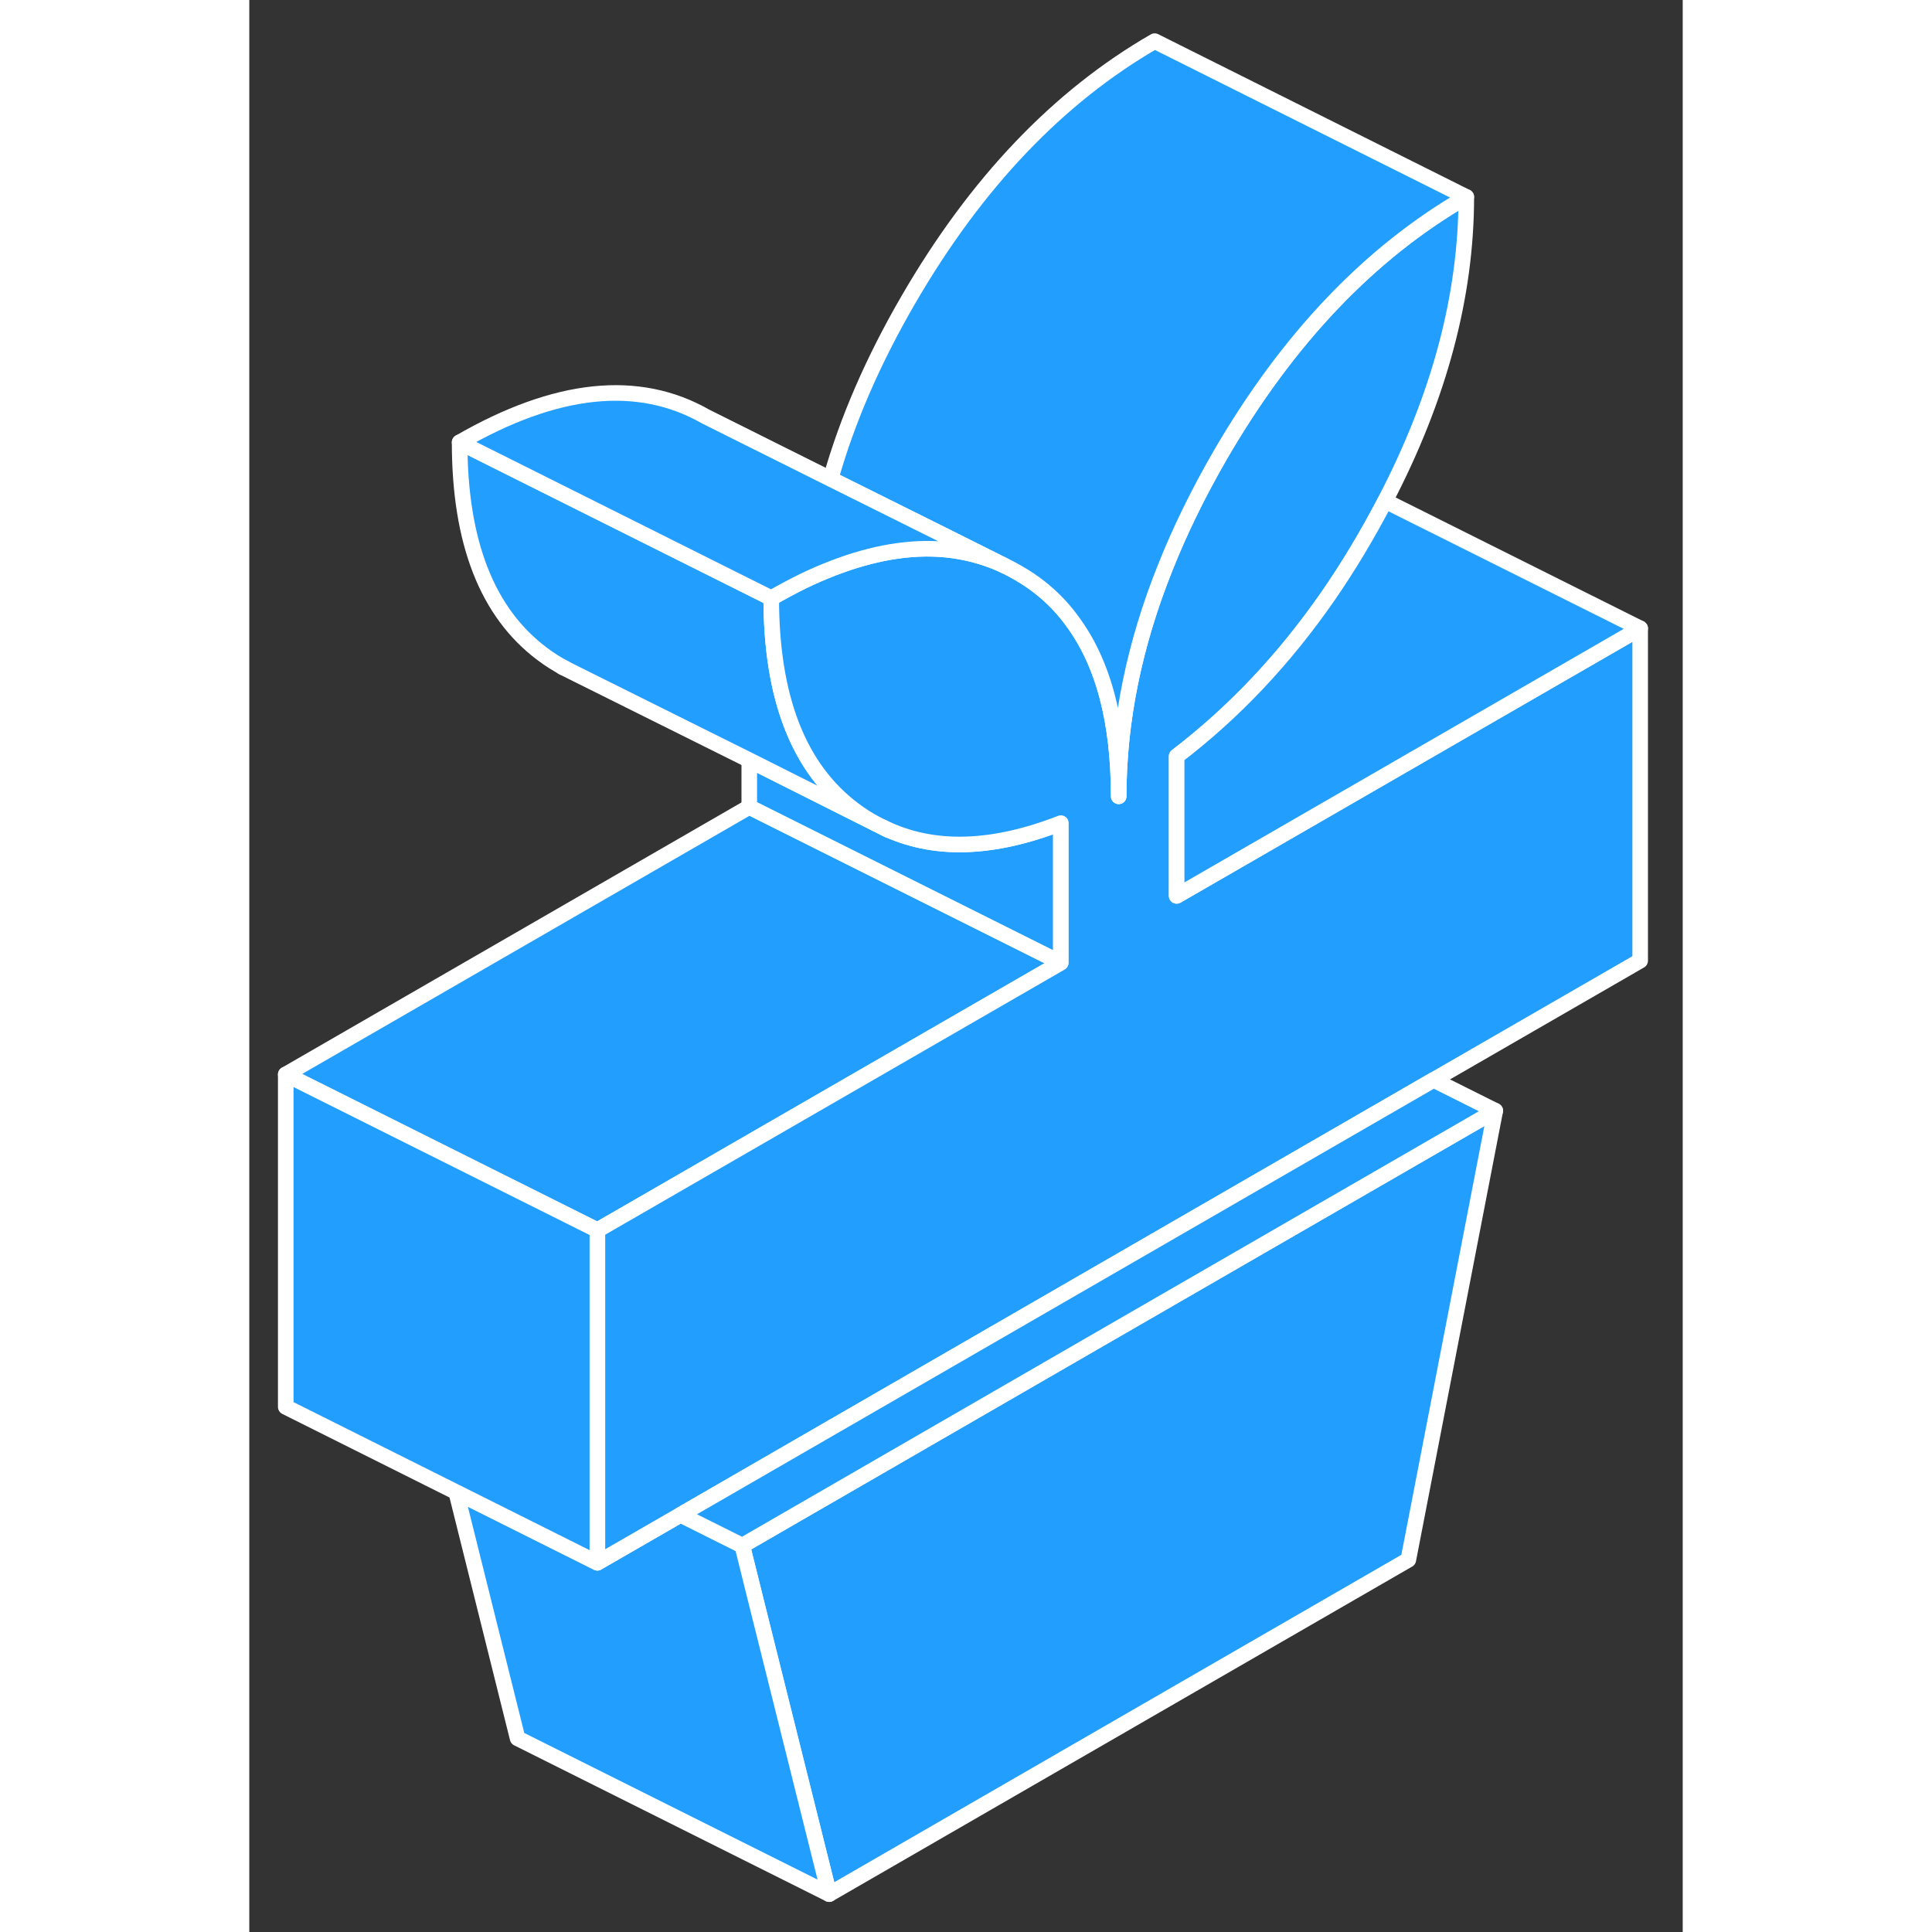 <svg width="48" height="48" viewBox="0 0 92 124" fill="#229EFF" xmlns="http://www.w3.org/2000/svg" stroke-width="1px" stroke-linecap="round" stroke-linejoin="round"><rect x="0" y="0" width="92" height="124" fill="#333333" stroke="none"/><path d="M79.97 71.29L74.39 100.11L37.22 121.57L32.52 102.74L31.64 99.2L55.27 85.55L79.97 71.29Z" stroke="white" stroke-linejoin="round"/><path d="M37.22 121.57L17.22 111.57L13.28 95.77L22.34 100.3L27.68 97.22L31.64 99.2L32.52 102.74L37.22 121.57Z" stroke="white" stroke-linejoin="round"/><path d="M52.09 61.79L22.34 78.96L22.15 78.86L2.34 68.96L32.09 51.79L51.89 61.69L52.09 61.79Z" stroke="white" stroke-linejoin="round"/><path d="M52.09 52.83V61.79L51.89 61.69L32.09 51.79V48.79L40.21 52.87L40.69 53.11C43.87 54.66 47.67 54.55 52.09 52.83Z" stroke="white" stroke-linejoin="round"/><path d="M40.21 52.87L32.09 48.79L20.7 43.12L20.23 42.88C19.74 42.62 19.26 42.32 18.8 41.97C15.26 39.32 13.5 34.79 13.5 28.39L33.5 38.39C33.5 44.79 35.26 49.32 38.8 51.97C39.25 52.31 39.72 52.61 40.21 52.87Z" stroke="white" stroke-linejoin="round"/><path d="M89.27 40.33V61.66L76.01 69.31L56.2 80.75L27.68 97.22L22.34 100.3V78.96L52.09 61.79V52.83C47.67 54.55 43.87 54.66 40.69 53.11L40.21 52.87C39.72 52.61 39.25 52.31 38.8 51.97C35.26 49.32 33.5 44.79 33.5 38.39C34.2 37.99 34.89 37.62 35.56 37.29C35.72 37.22 35.87 37.15 36.03 37.07C38.66 35.87 41.1 35.25 43.36 35.22C45.19 35.2 46.91 35.57 48.5 36.32C48.77 36.45 49.04 36.59 49.3 36.74C50.69 37.53 51.87 38.56 52.8 39.84C54.81 42.53 55.8 46.28 55.8 51.11C55.8 46.28 56.8 41.37 58.81 36.37C59.75 34.01 60.92 31.63 62.31 29.22C66.65 21.74 71.92 16.21 78.11 12.64C78.11 18.98 76.38 25.48 72.9 32.15L72.81 32.33C71.71 34.42 70.54 36.37 69.27 38.21C66.45 42.29 63.2 45.73 59.52 48.54V57.5L89.27 40.33Z" stroke="white" stroke-linejoin="round"/><path d="M78.11 12.64C71.92 16.21 66.65 21.74 62.31 29.22C60.92 31.63 59.75 34.01 58.81 36.37C56.8 41.37 55.8 46.28 55.8 51.11C55.8 46.28 54.81 42.53 52.8 39.84C51.87 38.56 50.69 37.53 49.3 36.74C49.04 36.59 48.77 36.45 48.5 36.32L44.34 34.24L37.31 30.74C38.38 26.95 40.05 23.11 42.31 19.22C46.65 11.74 51.92 6.21 58.11 2.64L78.11 12.64Z" stroke="white" stroke-linejoin="round"/><path d="M48.5 36.32C46.91 35.57 45.19 35.2 43.36 35.22C41.1 35.25 38.66 35.87 36.03 37.07C35.87 37.15 35.72 37.22 35.56 37.29C34.89 37.62 34.2 37.99 33.5 38.39L13.5 28.39C19.69 24.82 24.96 24.26 29.3 26.74L37.31 30.74L44.34 34.24L48.5 36.32Z" stroke="white" stroke-linejoin="round"/><path d="M41.02 53.28L40.69 53.11" stroke="white" stroke-linejoin="round"/><path d="M20.23 42.88L20.1 42.82" stroke="white" stroke-linejoin="round"/><path d="M89.27 40.33L59.52 57.5V48.54C63.2 45.73 66.45 42.29 69.27 38.21C70.54 36.37 71.71 34.42 72.81 32.33L72.9 32.15L89.27 40.33Z" stroke="white" stroke-linejoin="round"/><path d="M22.34 78.96V100.3L13.28 95.77L2.34 90.3V68.96L22.15 78.86L22.34 78.96Z" stroke="white" stroke-linejoin="round"/><path d="M79.97 71.29L55.27 85.55L31.64 99.2L27.68 97.22L56.2 80.75L76.01 69.31L79.97 71.29Z" stroke="white" stroke-linejoin="round"/></svg>